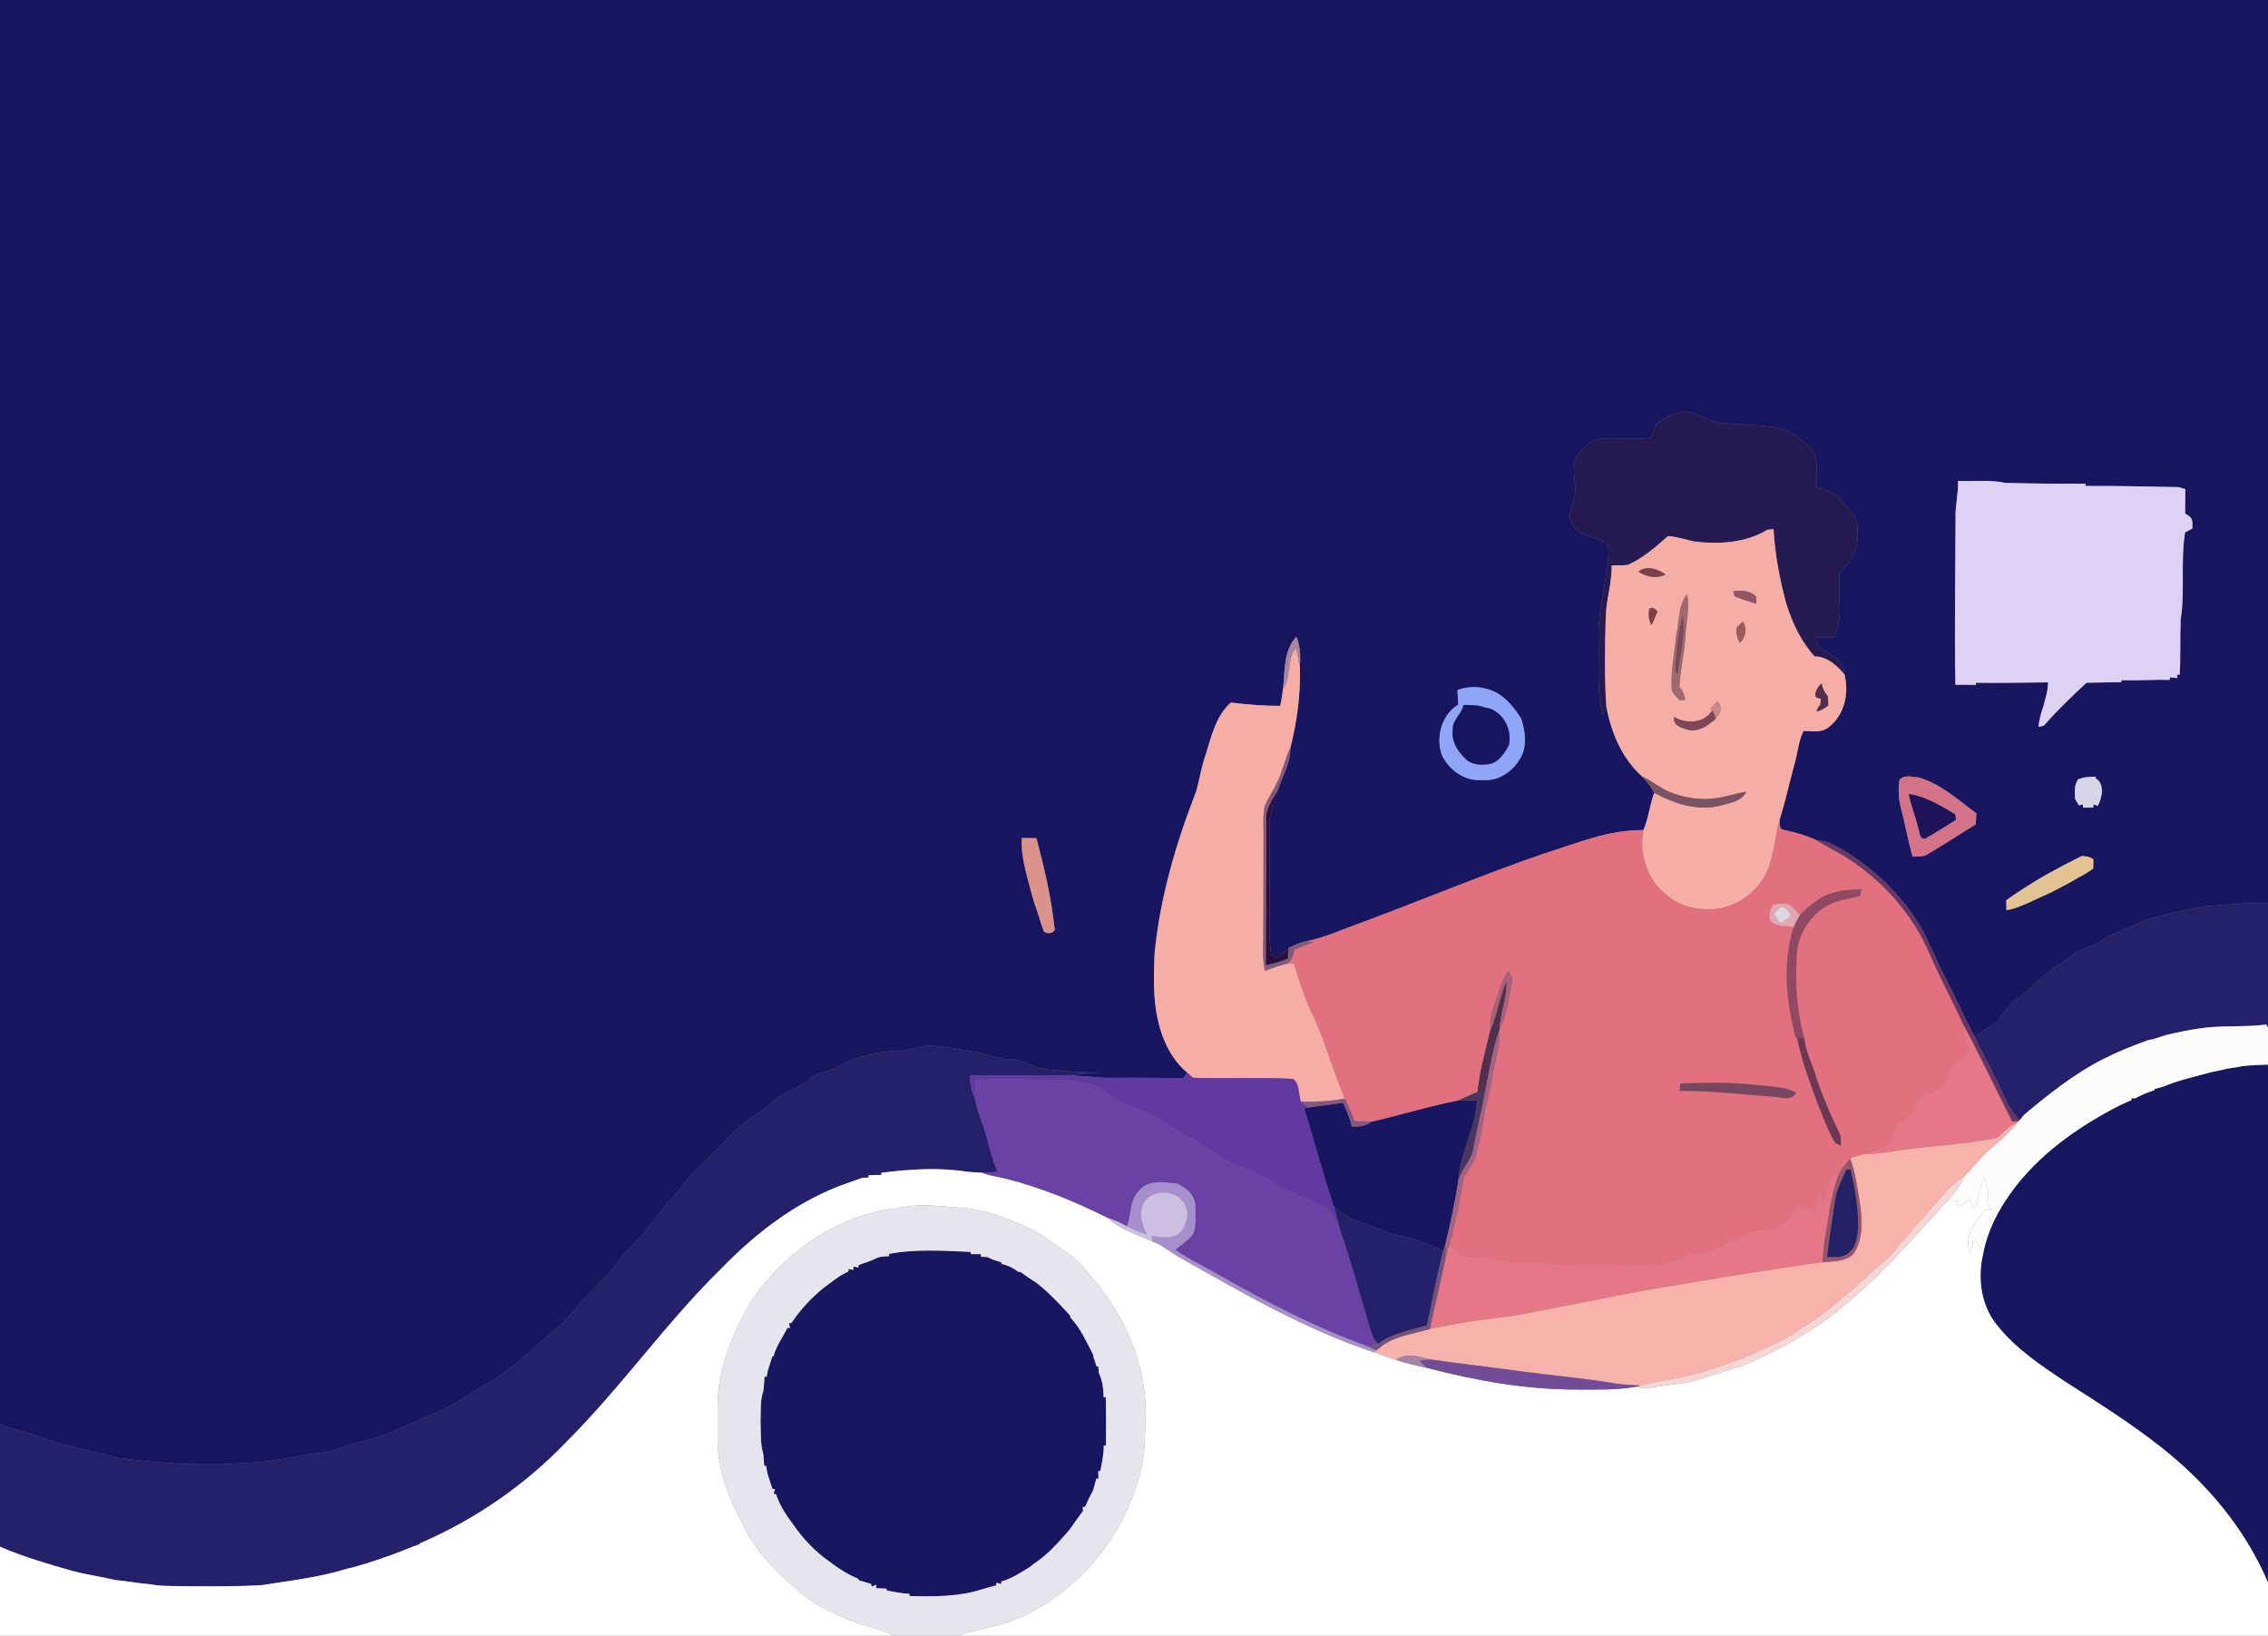 <?xml version="1.0" encoding="UTF-8" ?>
<!DOCTYPE svg PUBLIC "-//W3C//DTD SVG 1.1//EN" "http://www.w3.org/Graphics/SVG/1.1/DTD/svg11.dtd">
<svg width="889pt" height="641pt" viewBox="0 0 889 641" version="1.1" xmlns="http://www.w3.org/2000/svg">
<rect x="0" y="0" width="889" height="641" fill="#808080" stroke="none"/>
<g id="#181661ff">
<path fill="#181661" opacity="1.00" d=" M 0.00 0.00 L 889.00 0.00 L 889.00 353.92 C 880.69 353.68 872.41 354.75 864.13 355.15 C 856.02 356.89 847.76 358.30 839.90 360.98 C 834.66 363.92 828.65 365.23 823.71 368.73 C 820.33 370.86 816.20 371.48 813.00 373.95 C 808.22 377.58 802.77 380.33 798.55 384.66 C 795.75 387.56 792.72 390.20 789.43 392.51 C 785.84 394.91 784.71 399.69 780.84 401.76 C 778.51 403.19 776.26 404.75 774.12 406.45 C 770.02 398.89 766.61 390.98 762.60 383.36 C 759.00 376.49 756.37 369.14 752.39 362.48 C 744.02 348.87 731.79 337.68 717.54 330.47 C 715.86 329.62 713.93 329.60 712.13 329.31 C 708.01 327.39 703.64 326.14 699.20 325.23 C 697.11 324.95 697.74 322.42 697.64 320.95 C 699.97 313.71 701.49 306.25 703.53 298.93 C 704.75 294.79 704.93 290.31 706.98 286.44 C 710.34 286.52 714.22 287.31 716.98 284.84 C 723.05 280.08 724.86 271.56 722.99 264.32 C 723.01 258.56 716.94 256.78 713.36 253.57 C 712.04 252.69 712.42 250.98 712.17 249.65 C 714.32 249.81 716.50 250.13 718.65 249.78 C 722.98 242.56 720.21 233.85 721.04 225.96 C 720.99 224.09 722.56 222.90 723.64 221.59 C 728.20 217.15 728.79 210.11 727.81 204.15 C 726.54 200.79 723.56 198.47 721.41 195.68 C 719.22 192.74 715.34 192.25 712.16 190.94 C 712.13 186.82 712.46 182.62 711.48 178.58 C 710.92 176.05 708.70 174.52 706.79 173.04 C 703.81 170.87 700.81 168.42 697.09 167.75 C 689.77 166.43 682.29 166.51 674.91 165.87 C 669.70 165.39 665.46 161.38 660.18 161.35 C 656.64 161.81 653.33 163.44 650.41 165.42 C 648.36 166.80 647.99 169.44 647.07 171.55 C 641.07 172.52 635.02 171.63 629.00 171.84 C 624.51 171.70 620.82 174.95 618.42 178.41 C 615.78 182.69 617.49 187.76 617.54 192.41 C 617.54 196.85 613.56 201.35 616.31 205.63 C 619.05 210.27 625.25 209.76 629.16 212.81 C 630.71 213.91 630.54 215.94 630.46 217.61 C 629.71 228.81 626.11 239.70 626.59 251.00 C 626.95 260.70 625.64 270.61 628.25 280.09 C 628.72 279.03 629.19 277.98 629.63 276.91 C 631.56 287.11 635.74 297.19 643.60 304.25 C 645.49 306.18 647.11 308.36 648.42 310.73 C 646.63 315.49 646.20 320.64 644.17 325.33 C 630.63 325.06 618.04 330.53 605.36 334.45 C 580.13 343.15 555.53 353.53 530.49 362.74 C 524.57 364.92 518.75 367.52 512.54 368.77 C 509.86 369.18 507.39 370.37 504.99 371.57 C 504.97 372.90 505.00 374.25 504.95 375.59 C 504.79 374.47 504.63 373.35 504.49 372.23 C 503.36 373.24 502.23 374.25 501.11 375.26 C 500.43 375.05 499.06 374.64 498.38 374.43 C 497.96 371.62 497.61 368.79 497.61 365.96 C 497.63 351.64 497.66 337.33 497.63 323.02 C 497.53 318.34 499.74 314.10 500.93 309.69 C 502.62 304.17 505.97 299.03 505.78 293.07 C 508.45 282.77 509.79 272.10 509.55 261.46 C 509.80 257.43 509.72 253.32 508.16 249.53 C 503.00 254.93 503.71 263.14 502.90 270.04 C 502.61 272.25 502.30 274.46 501.81 276.63 C 495.34 276.67 488.90 276.13 482.48 275.33 C 476.54 280.56 474.84 288.69 472.54 295.91 C 470.96 300.52 470.17 305.33 468.92 310.03 C 461.02 330.27 454.82 351.38 452.62 373.06 C 452.04 384.67 451.79 396.82 456.38 407.73 C 458.36 412.52 461.27 416.96 465.29 420.29 C 464.96 420.83 464.30 421.91 463.96 422.45 C 454.65 422.51 445.34 422.31 436.03 422.41 C 429.87 422.54 423.78 421.44 417.63 421.51 C 422.09 420.90 426.59 420.59 431.10 420.50 C 423.08 419.96 414.94 420.11 407.05 418.44 C 403.41 417.16 399.96 415.08 395.99 415.11 C 392.02 415.15 388.28 413.99 384.63 412.60 C 378.44 411.71 372.30 410.40 366.07 409.90 C 361.59 409.40 357.45 411.67 353.02 411.76 C 344.40 411.93 335.75 413.97 328.20 418.16 C 324.60 420.07 320.21 420.28 317.09 423.12 C 313.16 426.45 307.91 427.61 304.04 431.01 C 299.28 435.00 293.89 438.14 289.21 442.22 C 285.99 444.99 283.30 448.29 280.30 451.28 C 276.37 455.33 271.84 458.83 268.48 463.40 C 263.97 469.51 258.42 474.77 254.12 481.04 C 250.94 485.79 246.09 489.05 242.81 493.71 C 237.54 501.33 230.12 507.09 224.35 514.29 C 222.57 516.52 220.67 518.66 218.44 520.45 C 209.95 527.22 202.50 535.36 193.10 540.94 C 184.61 545.57 176.93 551.78 167.64 554.86 C 159.03 558.91 150.39 563.19 141.00 565.13 C 135.84 565.97 131.28 568.90 126.03 569.31 C 116.27 570.20 106.81 573.30 96.95 573.23 C 80.06 574.78 63.05 573.53 46.27 571.40 C 35.63 568.53 24.68 566.66 14.35 562.72 C 9.62 561.02 4.60 560.19 0.00 558.11 L 0.00 0.00 M 767.50 188.47 C 767.67 193.37 766.36 198.16 766.53 203.06 C 766.47 224.83 766.06 246.61 766.48 268.38 C 769.16 268.34 771.84 268.33 774.53 268.41 L 774.47 267.57 C 783.91 267.71 793.35 267.51 802.79 267.42 C 802.71 269.31 802.51 271.20 801.95 273.01 C 801.57 274.34 801.27 275.70 800.90 277.03 C 799.98 279.55 799.34 282.15 799.02 284.82 C 799.54 284.72 800.58 284.53 801.10 284.43 C 806.28 278.44 812.05 272.97 817.84 267.57 C 822.38 267.55 826.92 267.32 831.46 267.37 L 831.53 266.57 C 837.83 266.74 844.14 266.31 850.44 266.43 L 850.53 265.43 C 851.27 265.50 852.76 265.65 853.51 265.73 L 853.31 264.46 L 854.39 264.36 C 854.79 257.23 854.47 250.09 854.76 242.96 C 856.51 231.61 854.68 220.00 856.48 208.66 C 857.43 208.15 858.38 207.64 859.35 207.13 C 859.38 205.28 859.70 203.22 857.86 202.14 C 857.52 201.92 856.85 201.48 856.51 201.25 C 856.57 198.07 856.59 194.88 856.59 191.70 C 855.68 191.44 854.77 191.17 853.88 190.90 C 841.76 190.67 829.63 190.38 817.50 190.46 L 817.50 189.59 C 806.98 189.60 796.46 189.52 785.95 189.24 C 779.94 187.91 773.63 188.76 767.50 188.47 M 571.29 270.43 C 571.41 272.33 571.51 274.22 571.62 276.13 C 565.07 280.03 562.71 288.91 565.17 295.90 C 568.00 301.81 574.27 306.33 581.02 305.67 C 587.01 306.30 592.63 302.64 595.62 297.63 C 598.77 292.91 597.88 286.83 596.32 281.71 C 593.63 277.56 590.49 273.35 585.94 271.13 C 581.43 269.00 575.94 268.61 571.29 270.43 M 744.51 305.73 C 744.03 309.43 744.19 313.25 745.16 316.87 C 746.80 323.12 747.94 329.50 749.66 335.74 C 751.74 335.57 754.02 335.89 755.84 334.63 C 762.11 330.88 768.24 326.90 774.45 323.04 C 774.52 321.61 774.60 320.18 774.69 318.76 C 767.57 313.50 760.79 307.19 752.09 304.70 C 749.64 304.50 746.24 303.44 744.51 305.73 M 814.53 305.48 C 813.01 307.76 813.20 310.52 813.41 313.12 C 813.78 313.74 814.52 314.99 814.89 315.62 C 815.28 315.52 816.07 315.34 816.46 315.24 L 816.46 316.51 C 817.48 316.50 819.52 316.49 820.54 316.49 L 820.56 315.22 C 820.99 315.36 821.86 315.65 822.29 315.79 C 823.94 312.72 825.13 307.26 821.57 305.15 L 821.38 304.42 C 819.04 304.40 816.68 304.52 814.53 305.48 M 400.52 328.44 C 400.08 336.54 402.94 344.29 404.86 352.05 C 405.18 353.04 405.49 354.03 405.81 355.04 C 407.11 358.27 407.85 361.71 409.12 364.95 C 410.36 366.41 414.33 365.68 413.26 363.11 C 412.00 351.36 409.29 339.86 406.24 328.48 C 404.33 328.43 402.42 328.42 400.52 328.44 M 791.94 349.02 C 790.04 350.22 788.20 351.49 786.40 352.82 C 786.42 353.80 786.46 355.75 786.48 356.72 C 789.15 356.32 791.64 355.22 794.15 354.23 C 797.40 352.77 800.61 351.20 803.88 349.79 C 807.55 347.81 811.33 346.03 814.87 343.82 C 816.85 342.83 818.75 341.67 820.52 340.32 C 820.52 339.42 820.53 337.62 820.54 336.73 C 819.17 335.77 817.56 335.49 815.95 335.49 C 807.71 339.58 799.60 343.93 791.94 349.02 Z" />
<path fill="#181661" opacity="1.00" d=" M 873.06 418.78 C 875.06 418.51 877.06 418.25 879.04 417.78 C 882.35 417.44 885.67 417.30 889.00 417.21 L 889.00 620.18 C 880.05 599.08 864.90 581.15 846.98 567.07 C 835.05 557.67 822.16 549.60 809.40 541.40 C 799.78 535.00 789.97 528.43 782.74 519.26 C 776.38 511.44 775.07 500.64 777.42 491.06 C 779.00 482.62 782.98 474.82 787.92 467.87 C 798.75 452.62 814.48 441.58 830.95 433.15 C 832.42 432.47 833.90 431.80 835.40 431.16 L 835.60 430.34 C 835.94 430.37 836.61 430.44 836.94 430.47 C 839.30 429.10 841.84 428.07 844.46 427.27 L 844.56 426.76 C 845.66 426.46 846.77 426.16 847.89 425.85 C 854.04 423.29 860.57 421.88 866.96 420.11 C 868.99 419.68 871.05 419.33 873.06 418.78 Z" />
<path fill="#181661" opacity="1.00" d=" M 571.58 431.25 C 574.03 431.20 576.48 431.22 578.94 431.21 C 578.51 442.14 572.28 451.74 571.67 462.60 C 570.35 470.98 568.58 479.30 566.57 487.54 C 566.27 488.44 565.97 489.35 565.68 490.26 C 563.11 489.19 560.58 488.04 558.04 486.93 C 553.62 484.86 548.59 484.89 544.11 483.02 C 539.99 481.34 535.80 479.87 531.60 478.47 C 528.10 477.41 525.44 474.85 522.70 472.59 C 518.56 459.94 515.08 447.09 511.15 434.38 C 511.56 434.30 512.40 434.12 512.82 434.03 C 517.35 433.33 521.92 432.84 526.47 432.20 C 527.90 435.20 529.08 438.30 529.98 441.50 C 532.64 441.57 535.36 441.30 537.54 439.61 C 548.91 436.99 560.13 433.50 571.58 431.25 Z" />
<path fill="#181661" opacity="1.00" d=" M 348.33 491.42 C 358.90 489.40 369.73 490.16 380.40 490.61 L 380.55 491.49 C 381.87 491.49 383.21 491.49 384.54 491.50 L 384.45 492.49 C 385.11 492.53 386.43 492.60 387.09 492.64 C 388.77 493.58 390.61 494.17 392.48 494.62 L 392.54 495.29 C 394.89 495.84 397.12 496.83 399.01 498.36 C 399.29 498.41 399.83 498.51 400.11 498.55 C 402.09 500.02 404.15 501.40 406.24 502.71 C 411.08 506.47 415.24 510.98 419.39 515.46 L 419.63 516.38 C 423.58 520.56 425.86 525.91 428.51 530.93 C 428.55 531.20 428.62 531.75 428.66 532.02 C 429.13 533.11 429.49 534.24 429.75 535.42 L 430.50 535.50 C 430.56 536.14 430.66 537.40 430.71 538.04 C 432.11 541.01 432.60 544.30 432.55 547.57 L 433.43 547.46 C 433.60 553.83 433.58 560.20 433.49 566.58 L 432.64 566.48 C 432.68 569.84 431.97 573.13 431.30 576.41 L 430.51 576.52 C 430.53 577.28 430.56 578.80 430.58 579.56 L 429.72 579.46 C 429.33 581.04 428.89 582.61 428.43 584.19 C 427.28 586.24 426.26 588.37 425.34 590.54 L 424.40 590.61 C 424.44 590.98 424.51 591.71 424.55 592.08 C 422.71 594.53 420.95 597.03 419.21 599.55 C 414.92 604.44 410.52 609.45 405.01 613.01 C 403.57 614.35 401.81 615.24 400.14 616.26 C 397.74 617.68 395.28 619.06 392.55 619.75 L 392.41 620.75 C 391.96 620.63 391.04 620.39 390.59 620.27 L 390.45 621.32 C 388.57 621.79 386.72 622.34 384.87 622.88 C 375.67 625.82 366.00 625.72 356.47 625.48 L 356.55 624.64 C 353.51 624.50 350.54 623.86 347.56 623.32 L 347.47 622.59 C 346.12 622.52 344.77 622.46 343.43 622.41 L 343.46 621.09 C 343.00 621.26 342.09 621.62 341.63 621.79 L 341.46 620.74 C 339.83 620.28 338.23 619.76 336.61 619.29 L 336.42 618.71 C 331.39 616.77 327.10 613.46 322.81 610.28 C 318.13 606.57 314.07 602.11 310.72 597.17 C 309.23 595.30 307.93 593.28 306.71 591.23 C 305.73 589.42 304.83 587.56 304.19 585.61 L 303.24 585.38 C 303.37 584.93 303.64 584.03 303.77 583.59 L 302.74 583.46 C 302.29 581.91 301.78 580.39 301.25 578.88 C 300.74 577.46 300.51 575.99 300.35 574.51 L 299.55 574.51 C 299.46 572.97 299.35 571.43 299.22 569.91 C 297.90 565.76 298.31 561.33 298.11 557.04 C 298.29 553.04 297.87 548.88 299.23 545.06 C 299.43 543.18 299.57 541.30 299.70 539.43 L 300.52 539.61 C 300.79 536.81 302.00 534.25 302.73 531.57 L 303.25 531.45 C 303.74 529.41 304.67 527.53 305.69 525.73 C 306.71 523.98 307.67 522.20 308.63 520.43 L 309.64 520.38 C 309.55 519.92 309.38 519.01 309.29 518.55 L 310.21 518.50 C 313.70 513.30 317.94 508.65 322.82 504.74 C 325.99 502.47 328.95 499.83 332.57 498.29 L 332.57 497.31 C 333.03 497.41 333.95 497.59 334.41 497.68 L 334.58 496.33 C 335.05 496.43 335.99 496.64 336.46 496.74 L 336.56 495.75 C 338.77 495.06 340.95 494.26 343.07 493.32 C 344.75 492.33 346.73 492.41 348.62 492.27 L 348.33 491.42 Z" />
</g>
<g id="#251a52ff">
<path fill="#251a52" opacity="1.00" d=" M 650.41 165.42 C 653.33 163.44 656.64 161.81 660.18 161.35 C 665.46 161.38 669.70 165.39 674.91 165.87 C 682.29 166.51 689.77 166.43 697.09 167.75 C 700.81 168.42 703.81 170.87 706.79 173.04 C 708.70 174.52 710.92 176.05 711.48 178.58 C 712.46 182.62 712.13 186.82 712.16 190.94 C 715.34 192.25 719.22 192.74 721.41 195.68 C 723.56 198.47 726.54 200.79 727.81 204.15 C 728.79 210.11 728.20 217.15 723.64 221.59 C 722.56 222.90 720.99 224.09 721.04 225.96 C 720.21 233.85 722.98 242.56 718.65 249.78 C 716.50 250.13 714.32 249.81 712.17 249.65 C 712.42 250.98 712.04 252.69 713.36 253.57 C 716.94 256.78 723.01 258.56 722.99 264.32 C 719.99 260.78 716.21 257.27 711.27 257.25 C 705.88 251.30 702.44 243.87 700.08 236.27 C 697.56 226.83 695.75 217.16 695.18 207.39 C 694.61 207.44 693.46 207.52 692.88 207.56 C 684.22 212.82 673.72 213.42 663.91 212.18 C 660.56 211.40 657.26 210.38 653.83 210.06 C 649.02 214.35 644.06 218.69 638.15 221.36 C 636.01 221.70 633.85 221.57 631.71 221.57 C 631.92 228.49 629.48 235.11 629.42 242.00 C 629.04 253.64 628.88 265.29 629.63 276.91 C 629.19 277.98 628.72 279.03 628.25 280.09 C 625.64 270.61 626.95 260.70 626.59 251.00 C 626.11 239.70 629.71 228.81 630.46 217.61 C 630.54 215.94 630.71 213.91 629.16 212.81 C 625.25 209.76 619.05 210.27 616.31 205.63 C 613.56 201.35 617.54 196.85 617.54 192.41 C 617.49 187.76 615.78 182.69 618.42 178.41 C 620.82 174.95 624.51 171.70 629.00 171.84 C 635.02 171.63 641.07 172.52 647.07 171.55 C 647.99 169.44 648.36 166.80 650.41 165.42 Z" />
</g>
<g id="#ddd2f4ff">
<path fill="#ddd2f4" opacity="1.00" d=" M 767.50 188.47 C 773.63 188.76 779.94 187.91 785.95 189.24 C 796.46 189.52 806.98 189.60 817.50 189.59 L 817.50 190.46 C 829.63 190.38 841.76 190.67 853.88 190.90 C 854.77 191.17 855.68 191.44 856.59 191.70 C 856.59 194.88 856.57 198.07 856.51 201.25 C 856.85 201.48 857.52 201.92 857.86 202.14 C 859.70 203.22 859.38 205.28 859.35 207.13 C 858.38 207.64 857.43 208.15 856.48 208.66 C 854.68 220.00 856.51 231.61 854.76 242.96 C 854.47 250.09 854.79 257.23 854.39 264.36 L 853.31 264.46 L 853.51 265.73 C 852.76 265.65 851.27 265.50 850.53 265.43 L 850.44 266.43 C 844.14 266.31 837.83 266.74 831.53 266.57 L 831.46 267.37 C 826.92 267.32 822.38 267.55 817.84 267.57 C 812.05 272.97 806.28 278.44 801.10 284.43 C 800.58 284.53 799.54 284.72 799.02 284.82 C 799.34 282.15 799.98 279.55 800.90 277.03 C 801.27 275.70 801.57 274.34 801.95 273.01 C 802.51 271.20 802.71 269.31 802.79 267.42 C 793.35 267.51 783.91 267.71 774.47 267.57 L 774.53 268.41 C 771.84 268.33 769.16 268.34 766.48 268.38 C 766.06 246.61 766.47 224.83 766.53 203.06 C 766.36 198.16 767.67 193.37 767.50 188.47 Z" />
</g>
<g id="#f6ada6ff">
<path fill="#f6ada6" opacity="1.00" d=" M 695.18 207.39 C 695.75 217.16 697.56 226.83 700.08 236.27 C 702.44 243.87 705.88 251.30 711.27 257.25 C 716.21 257.27 719.99 260.78 722.99 264.32 C 724.86 271.56 723.05 280.08 716.98 284.84 C 714.22 287.31 710.34 286.52 706.98 286.44 C 704.93 290.31 704.75 294.79 703.53 298.93 C 701.49 306.25 699.97 313.71 697.64 320.95 C 695.93 326.87 695.63 333.10 693.64 338.95 C 690.61 348.27 681.80 355.37 672.05 356.32 C 665.61 356.80 658.77 355.36 653.72 351.17 C 645.87 345.43 642.29 334.72 644.17 325.33 C 646.20 320.64 646.63 315.49 648.42 310.73 C 656.23 314.91 665.30 317.98 674.20 315.75 C 677.88 314.68 682.72 314.20 684.48 310.24 C 679.98 311.00 675.66 312.63 671.10 313.00 C 665.43 313.49 659.65 312.52 654.40 310.36 C 650.53 308.80 647.41 305.91 643.60 304.25 C 635.74 297.19 631.56 287.11 629.63 276.91 C 628.88 265.29 629.04 253.64 629.42 242.00 C 629.48 235.11 631.92 228.49 631.71 221.57 C 633.85 221.57 636.01 221.70 638.15 221.36 C 644.06 218.69 649.02 214.35 653.83 210.06 C 657.26 210.38 660.56 211.40 663.91 212.18 C 673.72 213.42 684.22 212.82 692.88 207.56 C 693.46 207.52 694.61 207.44 695.18 207.39 M 642.22 224.03 C 645.22 226.02 649.55 227.01 652.82 225.09 C 649.69 223.03 645.59 221.40 642.22 224.03 M 679.34 231.74 C 679.70 232.47 679.57 233.71 680.58 233.96 C 683.13 235.07 685.83 235.74 688.47 236.62 C 688.41 235.67 688.36 234.72 688.32 233.77 C 685.90 231.31 682.53 231.33 679.34 231.74 M 657.03 248.67 C 656.51 255.59 654.88 262.46 655.24 269.44 C 655.18 271.64 657.07 273.01 658.42 274.47 C 658.94 274.43 659.99 274.34 660.51 274.29 C 660.48 272.31 659.50 270.62 658.31 269.12 C 658.57 262.35 660.35 255.75 660.64 248.99 C 660.99 243.63 662.33 238.27 661.31 232.90 C 657.65 237.32 658.40 243.41 657.03 248.67 M 646.52 238.54 C 646.10 240.74 646.13 243.09 647.40 245.01 C 648.17 243.24 648.91 241.45 649.68 239.68 C 648.78 238.76 647.86 237.56 646.52 238.54 M 680.60 246.11 C 680.53 248.16 680.90 250.19 682.01 251.94 C 684.27 249.60 685.03 246.35 683.14 243.53 C 682.29 244.39 681.44 245.26 680.60 246.11 M 713.72 273.74 C 713.67 274.52 713.61 275.29 713.57 276.07 C 712.84 276.86 712.33 277.77 712.04 278.80 C 713.79 278.50 715.28 277.53 716.65 276.44 C 716.61 275.55 716.52 273.77 716.47 272.88 C 715.23 271.41 714.26 269.72 714.08 267.76 C 712.34 269.22 709.59 273.77 713.72 273.74 M 670.42 277.59 L 671.09 278.47 C 667.84 283.56 661.05 283.78 656.22 280.99 C 655.64 284.47 659.40 285.38 661.99 286.10 C 666.00 286.83 669.70 284.24 672.53 281.67 C 674.30 279.83 675.63 276.73 673.07 274.90 C 672.17 275.79 671.29 276.69 670.42 277.59 Z" />
<path fill="#f6ada6" opacity="1.00" d=" M 502.90 270.04 C 506.38 265.19 504.16 258.55 507.96 253.89 C 508.52 256.40 509.09 258.92 509.55 261.46 C 509.79 272.10 508.45 282.77 505.78 293.07 C 503.64 297.42 502.80 302.26 500.60 306.59 C 499.15 309.88 496.95 312.81 495.68 316.18 C 494.91 320.41 495.38 324.74 495.28 329.01 C 495.21 343.69 495.32 358.36 495.09 373.03 C 495.02 375.54 495.37 378.03 495.86 380.48 C 498.54 379.43 501.25 378.44 504.06 377.77 C 504.84 377.71 506.40 377.58 507.18 377.52 C 509.27 384.55 511.51 391.57 514.78 398.16 C 519.61 408.65 522.56 419.90 527.17 430.48 C 521.48 431.70 515.66 431.83 509.88 431.67 C 509.02 428.72 509.41 425.04 506.97 422.82 C 493.89 422.17 480.75 422.78 467.66 422.39 C 466.86 421.68 466.07 420.99 465.29 420.29 C 461.27 416.96 458.36 412.52 456.38 407.73 C 451.79 396.82 452.04 384.67 452.62 373.06 C 454.82 351.38 461.02 330.27 468.92 310.03 C 470.17 305.33 470.96 300.52 472.54 295.91 C 474.84 288.69 476.54 280.56 482.48 275.33 C 488.90 276.13 495.34 276.67 501.81 276.63 C 502.30 274.46 502.61 272.25 502.90 270.04 Z" />
</g>
<g id="#7a4049ff">
<path fill="#7a4049" opacity="1.00" d=" M 642.22 224.03 C 645.59 221.40 649.69 223.03 652.82 225.09 C 649.55 227.01 645.22 226.02 642.22 224.03 Z" />
<path fill="#7a4049" opacity="1.00" d=" M 646.52 238.54 C 647.86 237.56 648.78 238.76 649.68 239.68 C 648.91 241.45 648.17 243.24 647.40 245.01 C 646.13 243.09 646.10 240.74 646.52 238.54 Z" />
</g>
<g id="#915464ff">
<path fill="#915464" opacity="1.00" d=" M 679.34 231.74 C 682.53 231.33 685.90 231.31 688.32 233.77 C 688.36 234.72 688.41 235.67 688.47 236.62 C 685.83 235.74 683.13 235.07 680.58 233.96 C 679.57 233.71 679.70 232.47 679.34 231.74 Z" />
</g>
<g id="#a0696dff">
<path fill="#a0696d" opacity="1.00" d=" M 657.03 248.67 C 658.40 243.41 657.65 237.32 661.31 232.90 C 662.33 238.27 660.99 243.63 660.64 248.99 C 660.35 255.75 658.57 262.35 658.31 269.12 C 659.50 270.62 660.48 272.31 660.51 274.29 C 659.99 274.34 658.94 274.43 658.42 274.47 C 657.07 273.01 655.18 271.64 655.24 269.44 C 654.88 262.46 656.51 255.59 657.03 248.67 M 656.75 259.05 C 656.76 260.84 656.11 262.96 657.55 264.40 C 658.67 256.62 660.73 248.70 659.61 240.82 C 657.98 246.77 657.39 252.94 656.75 259.05 Z" />
</g>
<g id="#7a4859ff">
<path fill="#7a4859" opacity="1.00" d=" M 656.75 259.05 C 657.39 252.94 657.98 246.77 659.61 240.82 C 660.73 248.70 658.67 256.62 657.55 264.40 C 656.11 262.96 656.76 260.84 656.75 259.05 Z" />
</g>
<g id="#9d5a5eff">
<path fill="#9d5a5e" opacity="1.00" d=" M 680.60 246.11 C 681.44 245.26 682.29 244.39 683.14 243.53 C 685.03 246.35 684.27 249.60 682.01 251.94 C 680.90 250.19 680.53 248.16 680.60 246.11 Z" />
</g>
<g id="#ab859dff">
<path fill="#ab859d" opacity="1.00" d=" M 502.90 270.04 C 503.71 263.14 503.00 254.93 508.16 249.53 C 509.72 253.32 509.80 257.43 509.55 261.46 C 509.09 258.92 508.52 256.40 507.96 253.89 C 504.16 258.55 506.38 265.19 502.90 270.04 Z" />
</g>
<g id="#512f4fff">
<path fill="#512f4f" opacity="1.00" d=" M 713.72 273.74 C 709.59 273.77 712.34 269.22 714.08 267.76 C 714.26 269.72 715.23 271.41 716.47 272.88 C 716.52 273.77 716.61 275.55 716.65 276.44 C 715.28 277.53 713.79 278.50 712.04 278.80 C 712.33 277.77 712.84 276.86 713.57 276.07 C 713.61 275.29 713.67 274.52 713.72 273.74 Z" />
<path fill="#512f4f" opacity="1.00" d=" M 584.15 403.70 C 587.01 397.54 587.69 390.65 590.50 384.47 C 590.86 390.93 588.04 396.97 587.79 403.38 L 587.74 403.59 C 584.85 411.98 583.58 420.78 581.81 429.44 C 581.14 429.07 579.79 428.32 579.11 427.95 C 579.92 419.72 582.17 411.71 584.15 403.70 Z" />
</g>
<g id="#8fa5f5ff">
<path fill="#8fa5f5" opacity="1.00" d=" M 571.29 270.43 C 575.94 268.61 581.43 269.00 585.94 271.13 C 590.49 273.35 593.63 277.56 596.32 281.71 C 597.88 286.83 598.77 292.91 595.62 297.63 C 592.63 302.64 587.01 306.30 581.02 305.67 C 574.27 306.33 568.00 301.81 565.17 295.90 C 562.71 288.91 565.07 280.03 571.62 276.13 C 571.51 274.22 571.41 272.33 571.29 270.43 M 573.65 276.26 C 573.03 279.89 569.12 282.15 569.44 286.04 C 568.82 290.70 571.62 294.93 574.97 297.87 C 577.52 299.96 581.05 299.86 584.14 299.39 C 587.72 298.44 589.76 295.08 591.46 292.05 C 592.64 286.16 589.77 279.92 584.07 277.68 C 583.54 277.56 582.48 277.32 581.95 277.21 C 579.28 276.26 576.43 276.31 573.65 276.26 Z" />
</g>
<g id="#c88788ff">
<path fill="#c88788" opacity="1.00" d=" M 670.42 277.59 C 671.29 276.69 672.17 275.79 673.07 274.90 C 675.63 276.73 674.30 279.83 672.53 281.67 C 672.30 280.49 671.87 279.39 671.09 278.47 L 670.42 277.59 Z" />
</g>
<g id="#171562ff">
<path fill="#171562" opacity="1.00" d=" M 573.65 276.26 C 576.43 276.31 579.28 276.26 581.95 277.21 C 582.48 277.32 583.54 277.56 584.07 277.68 C 589.77 279.92 592.64 286.16 591.46 292.05 C 589.76 295.08 587.72 298.44 584.14 299.39 C 581.05 299.86 577.52 299.96 574.97 297.87 C 571.62 294.93 568.82 290.70 569.44 286.04 C 569.12 282.15 573.03 279.89 573.65 276.26 Z" />
</g>
<g id="#7e4757ff">
<path fill="#7e4757" opacity="1.00" d=" M 671.09 278.47 C 671.87 279.39 672.30 280.49 672.53 281.67 C 669.70 284.24 666.00 286.83 661.99 286.10 C 659.40 285.38 655.64 284.47 656.22 280.99 C 661.05 283.78 667.84 283.56 671.09 278.47 Z" />
</g>
<g id="#835a7bff">
<path fill="#835a7b" opacity="1.00" d=" M 500.60 306.59 C 502.80 302.26 503.64 297.42 505.78 293.07 C 505.97 299.03 502.62 304.17 500.93 309.69 C 498.93 313.24 496.15 316.74 496.41 321.07 C 496.45 340.12 496.24 359.18 496.25 378.24 C 499.21 377.58 502.16 376.82 504.95 375.59 C 505.00 374.25 504.97 372.90 504.99 371.57 C 507.39 370.37 509.86 369.18 512.54 368.77 C 513.21 368.88 514.56 369.09 515.23 369.20 C 512.66 370.14 510.10 371.08 507.59 372.13 C 506.90 374.29 506.51 376.92 504.06 377.77 C 501.25 378.44 498.54 379.43 495.86 380.48 C 495.37 378.03 495.02 375.54 495.09 373.03 C 495.32 358.36 495.21 343.69 495.28 329.01 C 495.38 324.74 494.91 320.41 495.68 316.18 C 496.95 312.81 499.15 309.88 500.60 306.59 Z" />
</g>
<g id="#7a5264ff">
<path fill="#7a5264" opacity="1.00" d=" M 643.60 304.25 C 647.41 305.91 650.53 308.80 654.40 310.36 C 659.65 312.52 665.43 313.49 671.10 313.00 C 675.66 312.63 679.98 311.00 684.48 310.24 C 682.72 314.20 677.88 314.68 674.20 315.75 C 665.30 317.98 656.23 314.91 648.42 310.73 C 647.11 308.36 645.49 306.18 643.60 304.25 Z" />
</g>
<g id="#d47288ff">
<path fill="#d47288" opacity="1.00" d=" M 744.51 305.73 C 746.24 303.44 749.64 304.50 752.09 304.70 C 760.79 307.19 767.57 313.50 774.69 318.76 C 774.60 320.18 774.52 321.61 774.45 323.04 C 768.24 326.90 762.11 330.88 755.84 334.63 C 754.02 335.89 751.74 335.57 749.66 335.74 C 747.94 329.50 746.80 323.12 745.16 316.87 C 744.19 313.25 744.03 309.43 744.51 305.73 M 748.18 311.19 C 749.23 316.22 751.24 320.97 752.34 325.99 C 752.54 327.26 753.18 329.43 755.05 328.40 C 758.98 326.12 762.82 323.66 766.68 321.26 C 766.59 320.71 766.40 319.62 766.31 319.07 C 760.62 315.76 754.84 312.10 748.18 311.19 Z" />
</g>
<g id="#d7d5e8ff">
<path fill="#d7d5e8" opacity="1.00" d=" M 814.53 305.48 C 816.68 304.52 819.04 304.40 821.38 304.42 L 821.57 305.15 C 825.13 307.26 823.94 312.72 822.29 315.79 C 821.86 315.65 820.99 315.36 820.56 315.22 L 820.54 316.49 C 819.52 316.49 817.48 316.50 816.46 316.51 L 816.46 315.24 C 816.07 315.34 815.28 315.52 814.89 315.62 C 814.52 314.99 813.78 313.74 813.41 313.12 C 813.20 310.52 813.01 307.76 814.53 305.48 Z" />
</g>
<g id="#290e3dff">
<path fill="#290e3d" opacity="1.00" d=" M 496.41 321.07 C 496.15 316.74 498.93 313.24 500.93 309.69 C 499.74 314.10 497.53 318.34 497.63 323.02 C 497.66 337.33 497.63 351.64 497.61 365.96 C 497.61 368.79 497.96 371.62 498.38 374.43 C 499.06 374.64 500.43 375.05 501.11 375.26 C 502.23 374.25 503.36 373.24 504.49 372.23 C 504.63 373.35 504.79 374.47 504.95 375.59 C 502.16 376.82 499.21 377.58 496.25 378.24 C 496.24 359.18 496.45 340.12 496.41 321.07 Z" />
</g>
<g id="#1e1359ff">
<path fill="#1e1359" opacity="1.00" d=" M 748.18 311.19 C 754.84 312.10 760.62 315.76 766.31 319.07 C 766.40 319.62 766.59 320.71 766.68 321.26 C 762.82 323.66 758.98 326.12 755.05 328.40 C 753.18 329.43 752.54 327.26 752.34 325.99 C 751.24 320.97 749.23 316.22 748.18 311.19 Z" />
</g>
<g id="#e3707fff">
<path fill="#e3707f" opacity="1.00" d=" M 693.64 338.95 C 695.63 333.10 695.93 326.87 697.64 320.95 C 697.74 322.42 697.11 324.95 699.20 325.23 C 703.64 326.14 708.01 327.39 712.13 329.31 C 716.54 332.21 721.40 334.36 725.74 337.37 C 738.93 346.18 749.71 358.67 756.11 373.22 C 760.20 382.90 765.34 392.08 769.61 401.68 C 769.97 405.31 771.17 408.81 771.53 412.43 C 770.46 415.45 766.50 415.99 764.80 418.54 C 763.46 420.95 762.85 423.83 760.86 425.85 C 758.69 428.01 755.64 428.79 752.88 429.89 C 751.88 431.86 751.05 433.97 749.63 435.70 C 747.69 437.80 745.07 439.12 743.12 441.21 C 741.87 443.65 742.06 446.95 739.65 448.71 C 736.73 450.24 733.50 451.11 730.45 452.34 C 728.68 452.86 726.91 453.37 725.20 454.04 C 723.57 455.88 722.10 457.85 720.80 459.93 C 715.95 461.90 716.14 467.85 714.42 472.02 C 714.16 468.93 713.86 465.85 713.53 462.78 C 712.96 467.05 712.30 471.31 711.29 475.50 C 709.06 473.90 706.46 472.96 703.70 473.21 C 701.87 478.87 695.81 482.38 690.02 482.06 C 686.13 481.65 683.20 484.45 679.82 485.79 C 677.03 486.91 674.37 488.31 671.75 489.76 C 668.62 491.53 664.88 490.91 661.46 491.22 C 658.57 494.74 653.55 493.66 650.04 496.14 C 645.15 494.37 640.03 496.23 635.02 496.05 C 626.68 495.86 618.29 496.35 609.99 495.31 C 602.93 494.38 595.71 495.94 588.76 494.14 C 583.34 492.81 577.76 492.48 572.23 491.99 C 570.93 490.46 569.63 488.92 568.33 487.39 C 570.38 479.66 572.16 471.84 573.43 463.95 C 573.83 459.60 577.76 456.80 578.66 452.62 C 580.65 445.02 581.52 437.18 583.44 429.57 C 584.91 423.76 585.72 417.82 587.09 412.00 C 587.78 409.25 587.76 406.40 587.74 403.59 L 587.79 403.38 C 590.64 397.88 591.36 391.64 592.59 385.66 C 593.16 383.68 592.19 381.91 591.14 380.32 C 587.95 385.09 586.88 390.78 584.98 396.10 C 584.02 398.52 584.07 401.14 584.15 403.70 C 582.17 411.71 579.92 419.72 579.11 427.95 C 576.58 429.01 574.06 430.08 571.58 431.25 C 560.13 433.50 548.91 436.99 537.54 439.61 C 535.32 439.53 533.12 439.42 530.92 439.34 C 529.87 436.30 528.60 433.35 527.17 430.48 C 522.56 419.90 519.61 408.65 514.78 398.16 C 511.51 391.57 509.27 384.55 507.18 377.52 C 506.40 377.58 504.84 377.71 504.06 377.77 C 506.51 376.92 506.90 374.29 507.59 372.13 C 510.10 371.08 512.66 370.14 515.23 369.20 C 514.56 369.09 513.21 368.88 512.54 368.77 C 518.75 367.52 524.57 364.92 530.49 362.74 C 555.53 353.53 580.13 343.15 605.36 334.45 C 618.04 330.53 630.63 325.06 644.17 325.33 C 642.29 334.72 645.87 345.43 653.72 351.17 C 658.77 355.36 665.61 356.80 672.05 356.32 C 681.80 355.37 690.61 348.27 693.64 338.95 M 712.04 353.00 C 709.74 354.71 707.48 356.52 705.51 358.62 C 704.24 357.27 703.09 355.78 701.60 354.69 C 699.41 353.60 696.97 354.25 694.73 354.67 C 693.98 356.62 692.88 358.92 694.07 360.94 C 696.30 363.44 700.13 362.67 703.10 363.33 C 698.49 377.35 700.31 392.52 703.79 406.58 C 703.94 406.59 704.25 406.60 704.41 406.61 C 706.16 415.70 709.52 424.39 712.67 433.07 C 714.71 438.04 716.57 443.15 719.30 447.79 C 719.87 448.11 721.02 448.75 721.59 449.07 C 721.55 447.39 721.77 445.60 720.97 444.05 C 717.67 437.13 714.57 430.10 712.11 422.84 C 710.60 417.43 707.80 412.40 707.21 406.74 C 704.01 395.45 703.51 383.63 704.47 371.99 C 705.85 363.71 711.69 355.90 719.87 353.37 C 722.88 352.34 726.12 352.15 729.12 351.04 C 729.31 350.23 729.49 349.41 729.64 348.59 C 723.56 348.53 717.06 349.29 712.04 353.00 M 658.66 424.60 C 658.55 425.57 658.46 426.54 658.37 427.52 C 670.98 427.40 683.49 429.00 696.04 429.85 C 698.86 430.26 702.45 431.43 704.04 428.18 C 699.44 425.72 694.03 425.85 688.97 425.29 C 678.92 424.02 668.76 424.35 658.66 424.60 Z" />
</g>
<g id="#da938bff">
<path fill="#da938b" opacity="1.00" d=" M 400.52 328.44 C 402.42 328.42 404.33 328.43 406.24 328.48 C 409.29 339.86 412.00 351.36 413.26 363.11 C 414.33 365.68 410.36 366.41 409.12 364.95 C 407.85 361.71 407.11 358.27 405.81 355.04 C 405.49 354.03 405.18 353.04 404.86 352.05 C 402.94 344.29 400.08 336.54 400.52 328.44 Z" />
</g>
<g id="#653666ff">
<path fill="#653666" opacity="1.00" d=" M 712.13 329.31 C 713.93 329.60 715.86 329.62 717.54 330.47 C 731.79 337.68 744.02 348.87 752.39 362.48 C 756.37 369.14 759.00 376.49 762.60 383.36 C 766.61 390.98 770.02 398.89 774.12 406.45 C 777.94 414.39 782.27 422.06 785.87 430.10 C 787.26 433.39 789.22 436.39 791.68 438.98 L 791.36 439.36 C 790.70 439.42 789.36 439.52 788.69 439.58 C 782.28 426.97 776.35 414.12 769.61 401.68 C 765.34 392.08 760.20 382.90 756.11 373.22 C 749.71 358.67 738.93 346.18 725.74 337.37 C 721.40 334.36 716.54 332.21 712.13 329.31 Z" />
</g>
<g id="#e3c393ff">
<path fill="#e3c393" opacity="1.00" d=" M 791.94 349.02 C 799.60 343.93 807.71 339.58 815.95 335.49 C 817.56 335.49 819.17 335.77 820.54 336.73 C 820.53 337.62 820.52 339.42 820.52 340.32 C 818.75 341.67 816.85 342.83 814.87 343.82 C 811.33 346.03 807.55 347.81 803.88 349.79 C 800.61 351.20 797.40 352.77 794.15 354.23 C 791.64 355.22 789.15 356.32 786.48 356.72 C 786.46 355.75 786.42 353.80 786.40 352.82 C 788.20 351.49 790.04 350.22 791.94 349.02 Z" />
</g>
<g id="#914862ff">
<path fill="#914862" opacity="1.00" d=" M 712.04 353.00 C 717.06 349.29 723.56 348.53 729.64 348.59 C 729.49 349.41 729.31 350.23 729.12 351.04 C 726.12 352.15 722.88 352.34 719.87 353.37 C 711.69 355.90 705.85 363.71 704.47 371.99 C 703.51 383.63 704.01 395.45 707.21 406.74 C 706.27 406.69 705.33 406.65 704.41 406.61 C 704.25 406.60 703.94 406.59 703.79 406.58 C 700.31 392.52 698.49 377.35 703.10 363.33 C 703.74 361.68 704.55 360.10 705.51 358.62 C 707.48 356.52 709.74 354.71 712.04 353.00 Z" />
</g>
<g id="#e4a7b2ff">
<path fill="#e4a7b2" opacity="1.00" d=" M 694.73 354.67 C 696.97 354.25 699.41 353.60 701.60 354.69 C 703.09 355.78 704.24 357.27 705.51 358.62 C 704.55 360.10 703.74 361.68 703.10 363.33 C 700.13 362.67 696.30 363.44 694.07 360.94 C 692.88 358.92 693.98 356.62 694.73 354.67 M 695.43 358.12 C 696.20 359.36 696.99 360.59 697.78 361.84 C 699.17 360.95 700.58 360.07 701.98 359.19 C 701.47 357.12 700.02 355.82 698.01 355.31 C 697.14 356.24 696.28 357.18 695.43 358.12 Z" />
</g>
<g id="#24206aff">
<path fill="#24206a" opacity="1.00" d=" M 864.13 355.15 C 872.41 354.75 880.69 353.68 889.00 353.92 L 889.00 402.76 L 888.35 401.53 C 879.57 402.67 870.66 401.67 861.92 403.09 C 859.92 403.39 857.94 403.67 855.98 404.11 C 853.60 404.57 851.24 405.09 848.90 405.67 C 847.24 406.20 845.59 406.72 843.96 407.27 C 843.46 407.36 842.46 407.55 841.96 407.65 C 835.85 409.84 829.83 412.27 824.05 415.22 C 812.91 420.96 803.04 428.80 793.48 436.82 C 793.03 437.36 792.13 438.44 791.68 438.98 C 789.22 436.39 787.26 433.39 785.87 430.10 C 782.27 422.06 777.94 414.39 774.12 406.45 C 776.26 404.75 778.51 403.19 780.84 401.76 C 784.71 399.69 785.84 394.91 789.43 392.51 C 792.72 390.20 795.75 387.56 798.55 384.66 C 802.77 380.33 808.22 377.58 813.00 373.95 C 816.20 371.48 820.33 370.86 823.71 368.73 C 828.65 365.23 834.66 363.92 839.90 360.98 C 847.76 358.30 856.02 356.89 864.13 355.15 Z" />
<path fill="#24206a" opacity="1.00" d=" M 353.02 411.76 C 357.45 411.67 361.59 409.40 366.07 409.90 C 372.30 410.40 378.44 411.71 384.63 412.60 C 388.28 413.99 392.02 415.15 395.99 415.11 C 399.96 415.08 403.41 417.16 407.05 418.44 C 414.94 420.11 423.08 419.96 431.10 420.50 C 426.59 420.59 422.09 420.90 417.63 421.51 C 405.13 421.74 392.62 421.35 380.13 421.55 C 380.21 424.73 380.97 427.83 382.21 430.77 C 383.22 436.05 385.61 440.91 386.90 446.12 C 388.02 450.58 389.28 455.02 390.99 459.31 C 388.92 459.38 386.84 459.47 384.78 459.55 C 382.86 459.49 380.94 459.35 379.04 459.20 C 367.95 457.43 356.56 458.20 345.47 459.60 L 345.49 460.45 C 343.83 460.47 342.17 460.49 340.52 460.53 L 340.47 461.49 C 339.86 461.51 338.63 461.55 338.01 461.57 C 334.71 462.81 331.35 463.88 328.07 465.17 C 310.80 472.07 295.81 483.70 282.93 496.95 C 261.12 518.24 243.67 543.52 222.07 565.01 C 205.88 581.99 186.13 595.58 164.59 604.83 L 164.42 605.20 C 162.61 605.79 160.82 606.48 159.07 607.24 C 152.17 609.95 145.16 612.39 138.00 614.33 C 137.52 614.44 136.56 614.65 136.08 614.76 C 125.32 618.15 114.05 619.39 102.95 621.17 C 93.31 621.78 83.63 621.70 73.97 621.65 C 68.96 621.49 63.90 621.79 58.94 620.88 C 54.27 620.53 49.67 619.60 45.00 619.18 C 39.73 617.87 34.32 617.19 29.05 615.83 C 19.23 613.03 9.38 610.24 0.00 606.14 L 0.00 558.11 C 4.60 560.19 9.62 561.02 14.35 562.72 C 24.68 566.66 35.63 568.53 46.27 571.40 C 63.05 573.53 80.06 574.78 96.95 573.23 C 106.81 573.30 116.27 570.20 126.03 569.31 C 131.28 568.90 135.84 565.97 141.00 565.13 C 150.39 563.19 159.03 558.91 167.64 554.86 C 176.93 551.78 184.61 545.57 193.10 540.94 C 202.50 535.36 209.95 527.22 218.44 520.45 C 220.67 518.66 222.57 516.52 224.35 514.29 C 230.12 507.09 237.54 501.33 242.81 493.71 C 246.09 489.05 250.94 485.79 254.12 481.04 C 258.42 474.77 263.97 469.51 268.48 463.40 C 271.84 458.83 276.37 455.33 280.30 451.28 C 283.30 448.29 285.99 444.99 289.21 442.22 C 293.89 438.14 299.28 435.00 304.04 431.01 C 307.91 427.61 313.16 426.45 317.09 423.12 C 320.21 420.28 324.60 420.07 328.20 418.16 C 335.75 413.97 344.40 411.93 353.02 411.76 Z" />
</g>
<g id="#d9dae2ff">
<path fill="#d9dae2" opacity="1.00" d=" M 695.43 358.12 C 696.28 357.18 697.14 356.24 698.01 355.31 C 700.02 355.82 701.47 357.12 701.98 359.19 C 700.58 360.07 699.17 360.95 697.78 361.84 C 696.99 360.59 696.20 359.36 695.43 358.12 Z" />
</g>
<g id="#ac5f78ff">
<path fill="#ac5f78" opacity="1.00" d=" M 584.98 396.10 C 586.88 390.78 587.95 385.09 591.14 380.32 C 592.19 381.91 593.16 383.68 592.59 385.66 C 591.36 391.64 590.64 397.88 587.79 403.38 C 588.04 396.97 590.86 390.93 590.50 384.47 C 587.69 390.65 587.01 397.54 584.15 403.70 C 584.07 401.14 584.02 398.52 584.98 396.10 Z" />
</g>
<g id="#e57786ff">
<path fill="#e57786" opacity="1.00" d=" M 769.61 401.68 C 776.35 414.12 782.28 426.97 788.69 439.58 C 789.36 439.52 790.70 439.42 791.36 439.36 L 791.26 439.48 C 787.98 441.09 785.43 443.68 782.69 445.99 C 768.65 448.79 754.15 449.10 740.01 451.55 C 736.85 452.09 733.64 452.23 730.45 452.34 C 733.50 451.11 736.73 450.24 739.65 448.71 C 742.06 446.95 741.87 443.65 743.12 441.21 C 745.07 439.12 747.69 437.80 749.63 435.70 C 751.05 433.97 751.88 431.86 752.88 429.89 C 755.64 428.79 758.69 428.01 760.86 425.85 C 762.85 423.83 763.46 420.95 764.80 418.54 C 766.50 415.99 770.46 415.45 771.53 412.43 C 771.17 408.81 769.97 405.31 769.61 401.68 Z" />
<path fill="#e57786" opacity="1.00" d=" M 714.42 472.02 C 716.14 467.85 715.95 461.90 720.80 459.93 C 718.74 465.48 717.50 471.29 716.66 477.14 C 715.84 482.97 714.47 488.76 714.49 494.68 C 691.26 497.79 668.17 501.81 645.05 505.68 C 627.69 508.96 610.37 512.51 593.00 515.75 C 582.08 516.92 571.18 518.54 560.44 520.88 C 562.58 511.03 565.02 501.25 566.95 491.36 C 567.39 490.03 567.88 488.71 568.33 487.39 C 569.63 488.92 570.93 490.46 572.23 491.99 C 577.76 492.48 583.34 492.81 588.76 494.14 C 595.71 495.94 602.93 494.38 609.99 495.31 C 618.29 496.35 626.68 495.86 635.02 496.05 C 640.03 496.23 645.15 494.37 650.04 496.14 C 653.55 493.66 658.57 494.74 661.46 491.22 C 664.88 490.91 668.62 491.53 671.75 489.76 C 674.37 488.31 677.03 486.91 679.82 485.79 C 683.20 484.45 686.13 481.65 690.02 482.06 C 695.81 482.38 701.87 478.87 703.70 473.21 C 706.46 472.96 709.06 473.90 711.29 475.50 C 712.30 471.31 712.96 467.05 713.53 462.78 C 713.86 465.85 714.16 468.93 714.42 472.02 Z" />
</g>
<g id="#fcfcfbff">
<path fill="#fcfcfb" opacity="1.00" d=" M 855.98 404.11 C 857.94 403.67 859.92 403.39 861.92 403.09 C 870.66 401.67 879.57 402.67 888.35 401.53 L 889.00 402.76 L 889.00 417.21 C 885.67 417.30 882.35 417.44 879.04 417.78 C 877.06 418.25 875.06 418.51 873.06 418.78 C 871.05 419.33 868.99 419.68 866.96 420.11 C 860.57 421.88 854.04 423.29 847.89 425.85 C 846.77 426.16 845.66 426.46 844.56 426.76 L 844.46 427.27 C 841.84 428.07 839.30 429.10 836.94 430.47 C 836.61 430.44 835.94 430.37 835.60 430.34 L 835.40 431.16 C 833.90 431.80 832.42 432.47 830.95 433.15 C 814.48 441.58 798.75 452.62 787.92 467.87 C 782.98 474.82 779.00 482.62 777.42 491.06 C 776.63 488.99 775.12 487.39 773.52 485.94 C 773.11 487.73 772.70 489.52 772.27 491.32 C 770.57 487.16 771.83 482.13 774.64 478.75 C 775.95 477.09 777.23 475.41 778.47 473.70 C 779.35 473.95 780.23 474.20 781.13 474.46 C 780.29 473.40 779.47 472.34 778.66 471.28 C 780.09 468.06 778.91 464.65 777.91 461.52 C 775.71 465.42 775.88 470.12 773.85 474.11 C 773.30 472.78 772.79 471.48 772.27 470.17 C 770.80 471.12 769.33 472.07 767.87 473.03 C 767.57 472.22 767.27 471.41 766.98 470.61 C 765.83 470.52 764.68 470.41 763.55 470.33 C 766.24 467.62 768.51 464.51 769.93 460.95 C 773.76 457.10 777.03 452.68 781.30 449.28 C 784.91 446.33 788.18 442.99 791.26 439.48 L 791.36 439.36 L 791.68 438.98 C 792.13 438.44 793.03 437.36 793.48 436.82 C 803.04 428.80 812.91 420.96 824.05 415.22 C 829.83 412.27 835.85 409.84 841.96 407.65 C 842.46 407.55 843.46 407.36 843.96 407.27 C 845.59 406.72 847.24 406.20 848.90 405.67 C 851.24 405.09 853.60 404.57 855.98 404.11 Z" />
</g>
<g id="#a66281ff">
<path fill="#a66281" opacity="1.00" d=" M 581.81 429.44 C 583.58 420.78 584.85 411.98 587.74 403.59 C 587.76 406.40 587.78 409.25 587.09 412.00 C 585.72 417.82 584.91 423.76 583.44 429.57 C 581.52 437.18 580.65 445.02 578.66 452.62 C 577.76 456.80 573.83 459.60 573.43 463.95 C 572.16 471.84 570.38 479.66 568.33 487.39 C 567.88 488.71 567.39 490.03 566.95 491.36 C 566.85 490.41 566.67 488.50 566.57 487.54 C 568.58 479.30 570.35 470.98 571.67 462.60 C 572.79 458.01 576.89 454.81 577.50 450.04 C 578.77 443.14 580.43 436.32 581.81 429.44 Z" />
</g>
<g id="#6e3753ff">
<path fill="#6e3753" opacity="1.00" d=" M 704.41 406.61 C 705.33 406.65 706.27 406.69 707.21 406.74 C 707.80 412.40 710.60 417.43 712.11 422.84 C 714.57 430.10 717.67 437.13 720.97 444.05 C 721.77 445.60 721.55 447.39 721.59 449.07 C 721.02 448.75 719.87 448.11 719.30 447.79 C 716.57 443.15 714.71 438.04 712.67 433.07 C 709.52 424.39 706.16 415.70 704.41 406.61 Z" />
</g>
<g id="#6239a1ff">
<path fill="#6239a1" opacity="1.00" d=" M 465.29 420.29 C 466.07 420.99 466.86 421.68 467.66 422.39 C 480.75 422.78 493.89 422.17 506.97 422.82 C 509.41 425.04 509.02 428.72 509.88 431.67 C 510.82 432.49 511.80 433.27 512.82 434.03 C 512.40 434.12 511.56 434.30 511.15 434.38 C 515.08 447.09 518.56 459.94 522.70 472.59 C 523.73 475.75 524.51 478.98 525.36 482.20 C 523.35 478.81 522.28 474.32 518.29 472.69 C 510.43 469.03 502.15 466.10 494.95 461.19 C 492.32 459.32 489.20 458.44 486.20 457.40 C 478.64 454.54 472.77 448.62 465.38 445.45 C 459.89 442.89 455.33 438.74 449.83 436.21 C 445.71 434.16 440.95 433.55 437.14 430.87 C 433.70 428.54 430.51 425.58 426.35 424.62 C 420.35 423.27 414.16 423.24 408.04 423.15 C 399.49 423.14 390.95 422.89 382.40 423.18 C 382.48 425.71 382.41 428.24 382.21 430.77 C 380.97 427.83 380.21 424.73 380.13 421.55 C 392.62 421.35 405.13 421.74 417.63 421.51 C 423.78 421.44 429.87 422.54 436.03 422.41 C 445.34 422.31 454.65 422.51 463.96 422.45 C 464.30 421.91 464.96 420.83 465.29 420.29 Z" />
</g>
<g id="#6a42a5ff">
<path fill="#6a42a5" opacity="1.00" d=" M 382.40 423.18 C 390.95 422.89 399.49 423.14 408.04 423.15 C 414.16 423.24 420.35 423.27 426.35 424.62 C 430.51 425.58 433.70 428.54 437.14 430.87 C 440.95 433.55 445.71 434.16 449.83 436.21 C 455.33 438.74 459.89 442.89 465.38 445.45 C 472.77 448.62 478.64 454.54 486.20 457.40 C 489.20 458.44 492.32 459.32 494.95 461.19 C 502.15 466.10 510.43 469.03 518.29 472.69 C 522.28 474.32 523.35 478.81 525.36 482.20 C 529.56 494.17 532.85 506.44 536.42 518.61 C 537.33 521.43 538.01 524.50 540.18 526.67 C 538.80 527.28 537.29 527.44 535.81 527.53 C 515.92 520.39 497.11 510.60 478.73 500.24 C 472.76 496.66 466.38 493.79 460.66 489.80 C 462.94 487.74 465.73 486.18 467.59 483.70 C 469.09 480.37 468.51 476.53 468.53 472.98 C 468.76 468.75 465.08 465.45 461.52 463.91 C 456.37 463.31 449.63 462.19 446.13 467.07 C 442.61 470.79 443.65 476.29 441.65 480.61 C 439.36 479.27 436.97 478.08 434.40 477.42 C 421.49 471.00 408.06 465.42 394.05 461.91 C 390.96 461.11 387.71 460.88 384.78 459.55 C 386.84 459.47 388.92 459.38 390.99 459.31 C 389.28 455.02 388.02 450.58 386.90 446.12 C 385.61 440.91 383.22 436.05 382.21 430.77 C 382.41 428.24 382.48 425.71 382.40 423.18 Z" />
</g>
<g id="#7a4561ff">
<path fill="#7a4561" opacity="1.00" d=" M 658.66 424.60 C 668.76 424.35 678.92 424.02 688.97 425.29 C 694.03 425.85 699.44 425.72 704.04 428.18 C 702.45 431.43 698.86 430.26 696.04 429.85 C 683.49 429.00 670.98 427.40 658.37 427.52 C 658.46 426.54 658.55 425.57 658.66 424.60 Z" />
</g>
<g id="#4a3561ff">
<path fill="#4a3561" opacity="1.00" d=" M 579.11 427.95 C 579.79 428.32 581.14 429.07 581.81 429.44 C 580.43 436.32 578.77 443.14 577.50 450.04 C 576.89 454.81 572.79 458.01 571.67 462.60 C 572.28 451.74 578.51 442.14 578.94 431.21 C 576.48 431.22 574.03 431.20 571.58 431.25 C 574.06 430.08 576.58 429.01 579.11 427.95 Z" />
</g>
<g id="#86587fff">
<path fill="#86587f" opacity="1.00" d=" M 509.88 431.67 C 515.66 431.83 521.48 431.70 527.17 430.48 C 528.60 433.35 529.87 436.30 530.92 439.34 C 533.12 439.42 535.32 439.53 537.54 439.61 C 535.36 441.30 532.64 441.57 529.98 441.50 C 529.08 438.30 527.90 435.20 526.47 432.20 C 521.92 432.84 517.35 433.33 512.82 434.03 C 511.80 433.27 510.82 432.49 509.88 431.67 Z" />
</g>
<g id="#f6b2abff">
<path fill="#f6b2ab" opacity="1.00" d=" M 782.69 445.99 C 785.43 443.68 787.98 441.09 791.26 439.48 C 788.18 442.99 784.91 446.33 781.30 449.28 C 777.03 452.68 773.76 457.10 769.93 460.95 C 767.17 462.77 764.59 464.86 762.46 467.41 C 755.95 474.97 749.10 482.24 742.81 489.99 C 739.37 494.16 734.78 497.13 731.02 500.99 C 723.12 507.91 715.33 515.13 706.20 520.44 C 699.22 525.64 691.02 528.72 683.17 532.33 C 674.60 535.45 665.95 538.55 656.95 540.17 C 652.28 541.04 647.57 541.72 642.99 543.01 C 639.64 542.82 636.29 542.64 632.98 542.17 C 621.04 540.11 608.95 539.15 596.95 537.53 C 584.77 535.83 572.53 534.49 560.35 532.73 C 556.07 531.57 551.11 530.11 547.13 532.92 C 544.24 532.07 541.42 531.02 538.60 529.98 L 539.57 529.24 C 545.17 523.75 553.25 522.92 560.44 520.88 C 571.18 518.54 582.08 516.92 593.00 515.75 C 610.37 512.51 627.69 508.96 645.05 505.68 C 668.17 501.81 691.26 497.79 714.49 494.68 C 718.52 494.19 723.28 494.57 726.43 491.50 C 730.55 485.55 729.93 477.81 728.95 471.01 C 727.94 465.30 727.33 459.47 725.20 454.04 C 726.91 453.37 728.68 452.86 730.45 452.34 C 733.64 452.23 736.85 452.09 740.01 451.55 C 754.15 449.10 768.65 448.79 782.69 445.99 Z" />
</g>
<g id="#96556bff">
<path fill="#96556b" opacity="1.00" d=" M 720.80 459.93 C 722.10 457.85 723.57 455.88 725.20 454.04 C 727.33 459.47 727.94 465.30 728.95 471.01 C 729.93 477.81 730.55 485.55 726.43 491.50 C 723.28 494.57 718.52 494.19 714.49 494.68 C 714.47 488.76 715.84 482.97 716.66 477.14 C 717.50 471.29 718.74 465.48 720.80 459.93 M 723.68 458.42 C 722.18 462.23 719.92 465.82 719.39 469.95 C 718.24 477.52 716.98 485.07 716.18 492.68 C 718.97 492.56 722.17 493.11 724.48 491.14 C 727.61 488.84 728.04 484.59 728.38 481.01 C 728.34 473.33 727.19 465.72 725.33 458.28 C 724.92 458.32 724.10 458.39 723.68 458.42 Z" />
</g>
<g id="#242166ff">
<path fill="#242166" opacity="1.00" d=" M 723.68 458.42 C 724.10 458.39 724.92 458.32 725.33 458.28 C 727.19 465.72 728.34 473.33 728.38 481.01 C 728.04 484.59 727.61 488.84 724.48 491.14 C 722.17 493.11 718.97 492.56 716.18 492.68 C 716.98 485.07 718.24 477.52 719.39 469.95 C 719.92 465.82 722.18 462.23 723.68 458.42 Z" />
</g>
<g id="#ffffffff">
<path fill="#ffffff" opacity="1.00" d=" M 345.47 459.60 C 356.56 458.20 367.95 457.43 379.04 459.20 C 380.94 459.35 382.86 459.49 384.78 459.55 C 387.71 460.88 390.96 461.11 394.05 461.91 C 408.06 465.42 421.49 471.00 434.40 477.42 C 439.20 482.01 445.80 483.81 451.72 486.50 C 455.82 488.04 459.12 491.01 462.95 493.08 C 487.36 506.90 511.85 521.11 538.60 529.98 C 541.42 531.02 544.24 532.07 547.13 532.92 C 551.06 534.20 555.07 535.24 559.14 536.01 L 559.86 536.20 C 578.84 541.12 598.33 544.62 617.99 544.55 C 625.79 544.59 633.65 544.79 641.38 543.45 C 646.26 544.76 651.12 542.79 656.01 542.53 C 665.27 541.77 673.75 537.71 682.64 535.38 C 693.11 531.16 703.08 525.73 712.51 519.52 C 732.08 506.00 747.69 487.83 763.55 470.33 C 764.68 470.41 765.83 470.52 766.98 470.61 C 767.27 471.41 767.57 472.22 767.87 473.03 C 769.33 472.07 770.80 471.12 772.27 470.17 C 772.79 471.48 773.30 472.78 773.85 474.11 C 775.88 470.12 775.71 465.42 777.91 461.52 C 778.91 464.65 780.09 468.06 778.66 471.28 C 779.47 472.34 780.29 473.40 781.13 474.46 C 780.23 474.20 779.35 473.95 778.47 473.70 C 777.23 475.41 775.95 477.09 774.64 478.75 C 771.83 482.13 770.57 487.16 772.27 491.32 C 772.70 489.52 773.11 487.73 773.52 485.94 C 775.12 487.39 776.63 488.99 777.42 491.06 C 775.07 500.64 776.38 511.44 782.74 519.26 C 789.97 528.43 799.78 535.00 809.40 541.40 C 822.16 549.60 835.05 557.67 846.98 567.07 C 864.90 581.15 880.05 599.08 889.00 620.18 L 889.00 641.00 L 375.88 641.00 C 382.09 638.68 388.70 637.80 395.01 635.82 C 423.00 625.61 443.96 599.11 448.37 569.75 C 448.74 565.20 448.79 560.63 449.09 556.08 C 449.60 536.76 442.15 517.74 429.92 502.93 C 426.26 498.72 423.08 493.89 418.24 490.90 C 413.30 487.83 408.96 483.83 403.60 481.46 C 394.62 477.20 385.02 473.62 374.99 473.23 C 367.15 472.50 359.15 471.65 351.41 473.54 C 327.80 476.21 306.85 491.21 293.90 510.74 C 289.05 519.44 284.89 528.65 282.68 538.40 C 280.74 546.44 281.42 554.78 281.26 562.97 C 281.09 575.03 285.31 586.66 291.07 597.09 C 294.81 605.39 300.82 612.41 307.43 618.56 C 312.01 622.27 316.07 626.73 321.39 629.43 C 327.23 632.53 333.26 635.36 339.65 637.14 C 343.38 638.14 347.04 639.37 350.55 641.00 L 0.00 641.00 L 0.00 606.14 C 9.38 610.24 19.23 613.03 29.05 615.83 C 34.32 617.19 39.73 617.87 45.00 619.18 C 49.67 619.60 54.27 620.53 58.94 620.88 C 63.90 621.79 68.96 621.49 73.97 621.65 C 83.63 621.70 93.31 621.78 102.95 621.17 C 114.05 619.39 125.32 618.15 136.08 614.76 C 136.56 614.65 137.52 614.44 138.00 614.33 C 145.16 612.39 152.17 609.95 159.07 607.24 C 160.82 606.48 162.61 605.79 164.42 605.20 L 164.59 604.83 C 186.13 595.58 205.88 581.99 222.07 565.01 C 243.67 543.52 261.12 518.24 282.93 496.95 C 295.81 483.70 310.80 472.07 328.07 465.17 C 331.35 463.88 334.71 462.81 338.01 461.57 C 338.63 461.55 339.86 461.51 340.47 461.49 L 340.52 460.53 C 342.17 460.49 343.83 460.47 345.49 460.45 L 345.47 459.60 Z" />
</g>
<g id="#f6d6d4ff">
<path fill="#f6d6d4" opacity="1.00" d=" M 762.46 467.41 C 764.59 464.86 767.17 462.77 769.93 460.95 C 768.51 464.51 766.24 467.62 763.55 470.33 C 747.69 487.83 732.08 506.00 712.51 519.52 C 703.08 525.73 693.11 531.16 682.64 535.38 C 673.75 537.71 665.27 541.77 656.01 542.53 C 651.12 542.79 646.26 544.76 641.38 543.45 L 642.99 543.01 C 647.57 541.72 652.28 541.04 656.95 540.17 C 665.95 538.55 674.60 535.45 683.17 532.33 C 691.02 528.72 699.22 525.64 706.20 520.44 C 715.33 515.13 723.12 507.91 731.02 500.99 C 734.78 497.13 739.37 494.16 742.81 489.99 C 749.10 482.24 755.95 474.97 762.46 467.41 Z" />
</g>
<g id="#a78fcdff">
<path fill="#a78fcd" opacity="1.00" d=" M 446.13 467.07 C 449.63 462.19 456.37 463.31 461.52 463.91 C 465.08 465.45 468.76 468.75 468.53 472.98 C 468.51 476.53 469.09 480.37 467.59 483.70 C 465.73 486.18 462.94 487.74 460.66 489.80 C 466.38 493.79 472.76 496.66 478.73 500.24 C 497.11 510.60 515.92 520.39 535.81 527.53 C 537.08 528.07 538.31 528.64 539.57 529.24 L 538.60 529.98 C 511.85 521.11 487.36 506.90 462.95 493.08 C 459.12 491.01 455.82 488.04 451.72 486.50 C 451.66 485.98 451.55 484.95 451.49 484.44 C 455.08 484.75 459.25 485.70 462.35 483.30 C 464.99 480.52 466.40 476.12 464.67 472.51 C 462.01 465.92 450.68 465.42 447.97 472.19 C 446.30 476.10 447.84 480.26 449.60 483.83 C 446.89 482.91 444.17 481.98 441.65 480.61 C 443.65 476.29 442.61 470.79 446.13 467.07 Z" />
</g>
<g id="#ccbfe1ff">
<path fill="#ccbfe1" opacity="1.00" d=" M 447.97 472.19 C 450.68 465.42 462.01 465.92 464.67 472.51 C 466.40 476.12 464.99 480.52 462.35 483.30 C 459.25 485.70 455.08 484.75 451.49 484.44 C 451.55 484.95 451.66 485.98 451.72 486.50 C 445.80 483.81 439.20 482.01 434.40 477.42 C 436.97 478.08 439.36 479.27 441.65 480.61 C 444.17 481.98 446.89 482.91 449.60 483.83 C 447.84 480.26 446.30 476.10 447.97 472.19 Z" />
</g>
<g id="#e6e5eeff">
<path fill="#e6e5ee" opacity="1.00" d=" M 351.41 473.54 C 359.15 471.65 367.15 472.50 374.99 473.23 C 385.02 473.62 394.62 477.20 403.60 481.46 C 408.96 483.83 413.30 487.83 418.24 490.90 C 423.08 493.89 426.26 498.72 429.92 502.93 C 442.15 517.74 449.60 536.76 449.09 556.08 C 448.79 560.63 448.74 565.20 448.37 569.75 C 443.96 599.11 423.00 625.61 395.01 635.82 C 388.70 637.80 382.09 638.68 375.88 641.00 L 350.55 641.00 C 347.04 639.37 343.38 638.14 339.65 637.14 C 333.26 635.36 327.23 632.53 321.39 629.43 C 316.07 626.73 312.01 622.27 307.43 618.56 C 300.82 612.41 294.81 605.39 291.07 597.09 C 285.31 586.66 281.09 575.03 281.26 562.97 C 281.42 554.78 280.74 546.44 282.68 538.40 C 284.89 528.65 289.05 519.44 293.90 510.74 C 306.85 491.21 327.80 476.21 351.41 473.54 M 348.33 491.42 L 348.62 492.27 C 346.73 492.41 344.75 492.33 343.07 493.32 C 340.95 494.26 338.77 495.06 336.56 495.75 L 336.46 496.74 C 335.99 496.64 335.05 496.43 334.58 496.33 L 334.41 497.68 C 333.95 497.59 333.03 497.41 332.57 497.31 L 332.57 498.29 C 328.95 499.83 325.99 502.47 322.82 504.74 C 317.94 508.65 313.70 513.30 310.21 518.50 L 309.29 518.55 C 309.38 519.01 309.55 519.92 309.64 520.38 L 308.63 520.43 C 307.67 522.20 306.71 523.98 305.69 525.73 C 304.67 527.53 303.74 529.41 303.25 531.45 L 302.73 531.57 C 302.00 534.25 300.79 536.81 300.52 539.61 L 299.70 539.43 C 299.57 541.30 299.43 543.18 299.23 545.06 C 297.87 548.88 298.29 553.04 298.11 557.04 C 298.31 561.33 297.90 565.76 299.22 569.91 C 299.35 571.43 299.46 572.97 299.55 574.51 L 300.35 574.51 C 300.51 575.99 300.74 577.46 301.25 578.88 C 301.78 580.39 302.29 581.91 302.74 583.46 L 303.77 583.59 C 303.64 584.03 303.37 584.93 303.24 585.38 L 304.19 585.61 C 304.83 587.56 305.73 589.42 306.71 591.23 C 307.93 593.28 309.23 595.30 310.72 597.17 C 314.07 602.11 318.13 606.57 322.81 610.28 C 327.10 613.46 331.39 616.77 336.42 618.71 L 336.61 619.29 C 338.23 619.76 339.83 620.28 341.46 620.74 L 341.63 621.79 C 342.09 621.62 343.00 621.26 343.46 621.09 L 343.43 622.41 C 344.77 622.46 346.12 622.52 347.47 622.59 L 347.56 623.32 C 350.54 623.86 353.51 624.50 356.55 624.64 L 356.47 625.48 C 366.00 625.72 375.67 625.82 384.87 622.88 C 386.72 622.34 388.57 621.79 390.45 621.32 L 390.59 620.27 C 391.04 620.39 391.96 620.63 392.41 620.75 L 392.55 619.75 C 395.28 619.06 397.74 617.68 400.14 616.26 C 401.81 615.24 403.57 614.35 405.01 613.01 C 410.52 609.45 414.92 604.44 419.21 599.55 C 420.95 597.03 422.71 594.53 424.55 592.08 C 424.51 591.71 424.44 590.98 424.40 590.61 L 425.34 590.54 C 426.26 588.37 427.28 586.24 428.43 584.19 C 428.89 582.61 429.33 581.04 429.72 579.46 L 430.58 579.56 C 430.56 578.80 430.53 577.28 430.51 576.52 L 431.30 576.41 C 431.97 573.13 432.68 569.84 432.64 566.48 L 433.49 566.58 C 433.58 560.20 433.60 553.83 433.43 547.46 L 432.55 547.57 C 432.60 544.30 432.11 541.01 430.71 538.04 C 430.66 537.40 430.56 536.14 430.50 535.50 L 429.75 535.42 C 429.49 534.24 429.13 533.11 428.66 532.02 C 428.62 531.75 428.55 531.20 428.51 530.93 C 425.86 525.91 423.58 520.56 419.63 516.38 L 419.39 515.46 C 415.24 510.98 411.08 506.47 406.24 502.71 C 404.15 501.40 402.09 500.02 400.11 498.55 C 399.83 498.51 399.29 498.41 399.01 498.36 C 397.12 496.83 394.89 495.84 392.54 495.29 L 392.48 494.62 C 390.61 494.17 388.77 493.58 387.09 492.64 C 386.43 492.60 385.11 492.53 384.45 492.49 L 384.54 491.50 C 383.21 491.49 381.87 491.49 380.55 491.49 L 380.40 490.61 C 369.73 490.16 358.90 489.40 348.33 491.42 Z" />
</g>
<g id="#242069ff">
<path fill="#242069" opacity="1.00" d=" M 522.70 472.59 C 525.44 474.85 528.10 477.41 531.60 478.47 C 535.80 479.87 539.99 481.34 544.11 483.02 C 548.59 484.89 553.62 484.86 558.04 486.93 C 560.58 488.04 563.11 489.19 565.68 490.26 C 563.30 499.88 561.38 509.63 559.42 519.36 C 552.89 521.46 545.82 522.47 540.18 526.67 C 538.01 524.50 537.33 521.43 536.42 518.61 C 532.85 506.44 529.56 494.17 525.36 482.20 C 524.51 478.98 523.73 475.75 522.70 472.59 Z" />
</g>
<g id="#775178ff">
<path fill="#775178" opacity="1.00" d=" M 565.68 490.26 C 565.97 489.35 566.27 488.44 566.57 487.54 C 566.67 488.50 566.85 490.41 566.95 491.36 C 565.02 501.25 562.58 511.03 560.44 520.88 C 553.25 522.92 545.17 523.75 539.57 529.24 C 538.31 528.64 537.08 528.07 535.81 527.53 C 537.29 527.44 538.80 527.28 540.18 526.67 C 545.82 522.47 552.89 521.46 559.42 519.36 C 561.38 509.63 563.30 499.88 565.68 490.26 Z" />
</g>
<g id="#a683a1ff">
<path fill="#a683a1" opacity="1.00" d=" M 547.13 532.92 C 551.11 530.11 556.07 531.57 560.35 532.73 C 559.00 532.92 557.66 533.12 556.33 533.35 C 557.25 534.24 558.17 535.14 559.14 536.01 C 555.07 535.24 551.06 534.20 547.13 532.92 Z" />
</g>
<g id="#724c97ff">
<path fill="#724c97" opacity="1.00" d=" M 556.33 533.35 C 557.66 533.12 559.00 532.92 560.35 532.73 C 572.53 534.49 584.77 535.83 596.95 537.53 C 608.95 539.15 621.04 540.11 632.98 542.17 C 636.29 542.64 639.64 542.82 642.99 543.01 L 641.38 543.45 C 633.65 544.79 625.79 544.59 617.99 544.55 C 598.33 544.62 578.84 541.12 559.86 536.20 L 559.14 536.01 C 558.17 535.14 557.25 534.24 556.33 533.35 Z" />
</g>
</svg>

